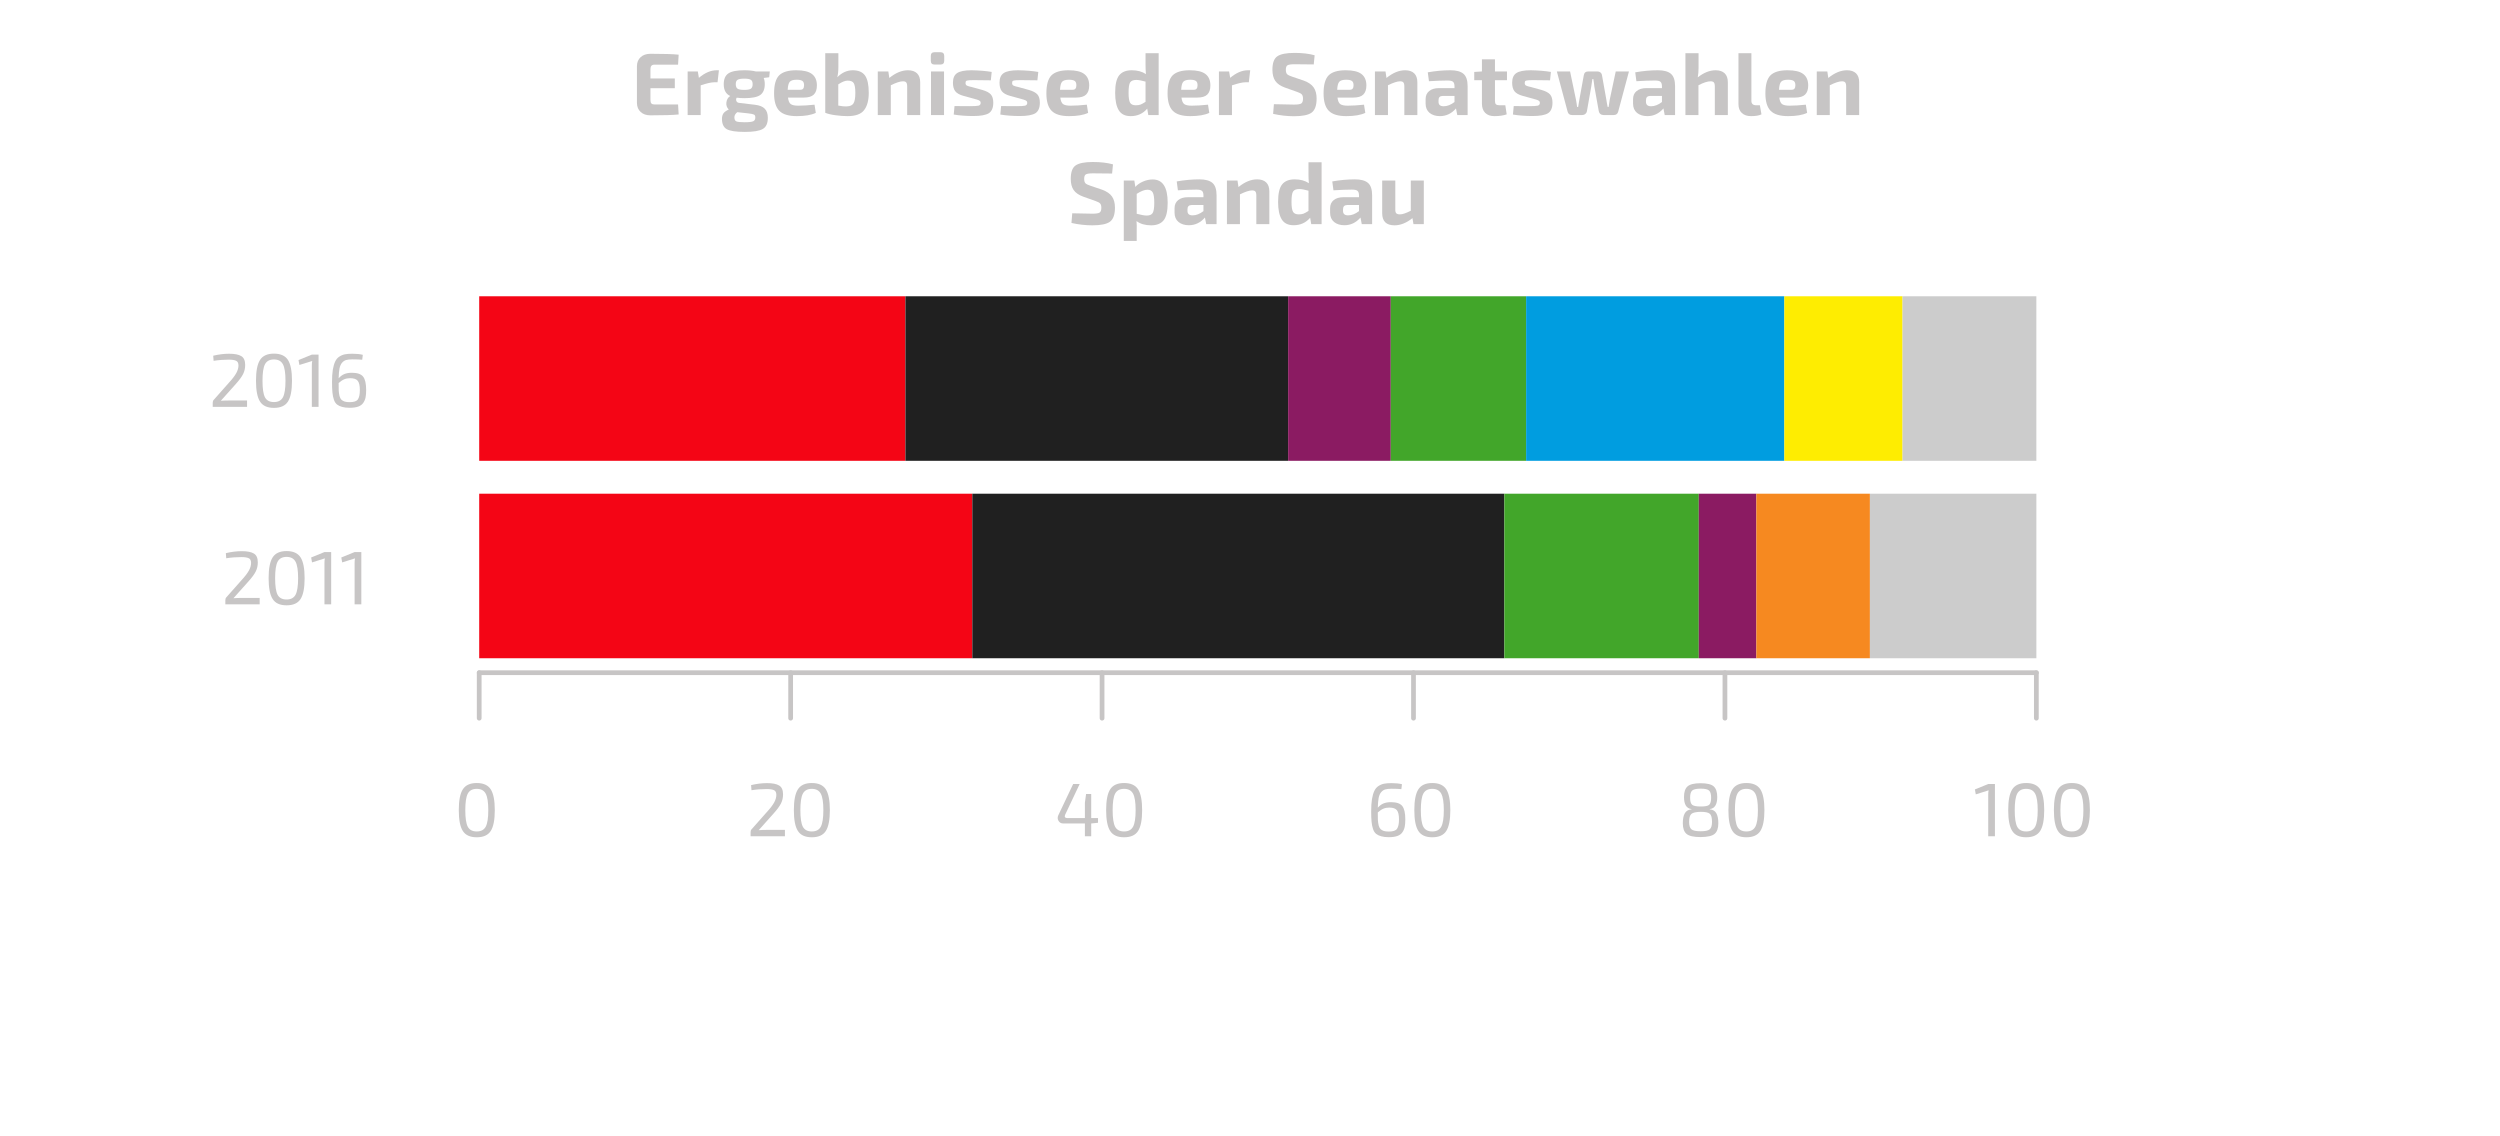 <?xml version="1.0" encoding="UTF-8"?>
<svg xmlns="http://www.w3.org/2000/svg" xmlns:xlink="http://www.w3.org/1999/xlink" width="396pt" height="180pt" viewBox="0 0 396 180" version="1.1">
<defs>
<g>
<symbol overflow="visible" id="glyph0-0">
<path style="stroke:none;" d=""/>
</symbol>
<symbol overflow="visible" id="glyph0-1">
<path style="stroke:none;" d="M 0.797 -7.297 L 0.734 -8.109 C 1.617 -8.316 2.457 -8.422 3.25 -8.422 C 4.125 -8.422 4.766 -8.297 5.172 -8.047 C 5.586 -7.805 5.797 -7.336 5.797 -6.641 C 5.797 -6.117 5.688 -5.641 5.469 -5.203 C 5.25 -4.766 4.863 -4.238 4.312 -3.625 L 1.938 -0.969 C 2.32 -1 2.77 -1.016 3.281 -1.016 L 6.094 -1.016 L 6.094 0 L 0.656 0 L 0.656 -0.656 C 0.656 -0.852 0.707 -1.004 0.812 -1.109 L 3.219 -3.828 C 3.758 -4.41 4.148 -4.922 4.391 -5.359 C 4.629 -5.797 4.742 -6.207 4.734 -6.594 C 4.723 -6.969 4.594 -7.207 4.344 -7.312 C 4.102 -7.426 3.719 -7.484 3.188 -7.484 C 2.383 -7.484 1.586 -7.422 0.797 -7.297 Z M 0.797 -7.297 "/>
</symbol>
<symbol overflow="visible" id="glyph0-2">
<path style="stroke:none;" d="M 1.406 -7.438 C 1.832 -8.102 2.566 -8.438 3.609 -8.438 C 4.66 -8.438 5.398 -8.102 5.828 -7.438 C 6.254 -6.77 6.469 -5.672 6.469 -4.141 C 6.469 -2.609 6.254 -1.508 5.828 -0.844 C 5.398 -0.176 4.66 0.156 3.609 0.156 C 2.566 0.156 1.832 -0.176 1.406 -0.844 C 0.977 -1.508 0.766 -2.609 0.766 -4.141 C 0.766 -5.672 0.977 -6.77 1.406 -7.438 Z M 5.031 -6.75 C 4.758 -7.258 4.285 -7.516 3.609 -7.516 C 2.93 -7.516 2.457 -7.258 2.188 -6.75 C 1.926 -6.25 1.797 -5.379 1.797 -4.141 C 1.797 -2.898 1.926 -2.023 2.188 -1.516 C 2.457 -1.016 2.93 -0.766 3.609 -0.766 C 4.285 -0.766 4.758 -1.016 5.031 -1.516 C 5.301 -2.023 5.438 -2.898 5.438 -4.141 C 5.438 -5.379 5.301 -6.25 5.031 -6.75 Z M 5.031 -6.75 "/>
</symbol>
<symbol overflow="visible" id="glyph0-3">
<path style="stroke:none;" d="M 3.438 0 L 2.375 0 L 2.375 -6.562 C 2.375 -6.844 2.395 -7.082 2.438 -7.281 L 0.406 -6.641 L 0.266 -7.422 L 2.375 -8.281 L 3.438 -8.281 Z M 3.438 0 "/>
</symbol>
<symbol overflow="visible" id="glyph0-4">
<path style="stroke:none;" d="M 5.672 -8.25 L 5.578 -7.469 C 5.223 -7.508 4.703 -7.531 4.016 -7.531 C 3.598 -7.531 3.266 -7.492 3.016 -7.422 C 2.773 -7.348 2.562 -7.203 2.375 -6.984 C 2.195 -6.773 2.066 -6.477 1.984 -6.094 C 1.91 -5.707 1.863 -5.188 1.844 -4.531 C 2.133 -4.852 2.438 -5.078 2.75 -5.203 C 3.07 -5.336 3.469 -5.406 3.938 -5.406 C 4.801 -5.406 5.395 -5.203 5.719 -4.797 C 6.039 -4.398 6.203 -3.691 6.203 -2.672 C 6.203 -2.211 6.172 -1.82 6.109 -1.5 C 6.047 -1.188 5.922 -0.895 5.734 -0.625 C 5.555 -0.363 5.289 -0.172 4.938 -0.047 C 4.582 0.078 4.133 0.141 3.594 0.141 C 3.113 0.141 2.711 0.094 2.391 0 C 2.078 -0.082 1.812 -0.207 1.594 -0.375 C 1.375 -0.551 1.207 -0.805 1.094 -1.141 C 0.977 -1.484 0.898 -1.867 0.859 -2.297 C 0.816 -2.734 0.797 -3.281 0.797 -3.938 C 0.797 -4.707 0.836 -5.359 0.922 -5.891 C 1.016 -6.43 1.141 -6.863 1.297 -7.188 C 1.453 -7.52 1.664 -7.773 1.938 -7.953 C 2.219 -8.141 2.516 -8.266 2.828 -8.328 C 3.141 -8.391 3.535 -8.422 4.016 -8.422 C 4.672 -8.422 5.223 -8.363 5.672 -8.25 Z M 3.594 -0.75 C 4.258 -0.75 4.691 -0.895 4.891 -1.188 C 5.098 -1.488 5.203 -1.984 5.203 -2.672 C 5.203 -3.367 5.094 -3.852 4.875 -4.125 C 4.664 -4.406 4.258 -4.547 3.656 -4.547 C 3.312 -4.547 3.004 -4.488 2.734 -4.375 C 2.473 -4.27 2.176 -4.07 1.844 -3.781 C 1.844 -3.27 1.848 -2.863 1.859 -2.562 C 1.879 -2.27 1.922 -1.988 1.984 -1.719 C 2.055 -1.457 2.156 -1.266 2.281 -1.141 C 2.414 -1.016 2.586 -0.914 2.797 -0.844 C 3.004 -0.781 3.27 -0.75 3.594 -0.75 Z M 3.594 -0.75 "/>
</symbol>
<symbol overflow="visible" id="glyph0-5">
<path style="stroke:none;" d="M 6.859 -2.141 L 5.781 -2.031 L 5.781 0 L 4.781 0 L 4.781 -2.031 L 1.359 -2.031 C 1.023 -2.031 0.773 -2.164 0.609 -2.438 C 0.441 -2.707 0.426 -3 0.562 -3.312 L 2.922 -8.281 L 3.953 -8.281 L 1.641 -3.391 C 1.578 -3.223 1.578 -3.098 1.641 -3.016 C 1.703 -2.93 1.801 -2.891 1.938 -2.891 L 4.781 -2.891 L 4.781 -5.328 L 4.969 -6.703 L 5.781 -6.703 L 5.781 -2.891 L 6.859 -2.891 Z M 6.859 -2.141 "/>
</symbol>
<symbol overflow="visible" id="glyph0-6">
<path style="stroke:none;" d="M 2.203 -4.266 L 2.203 -4.312 C 1.41 -4.406 1.016 -5.039 1.016 -6.219 C 1.016 -7 1.195 -7.555 1.562 -7.891 C 1.938 -8.234 2.629 -8.406 3.641 -8.406 C 4.66 -8.406 5.352 -8.238 5.719 -7.906 C 6.094 -7.57 6.281 -7.008 6.281 -6.219 C 6.281 -5.039 5.883 -4.406 5.094 -4.312 L 5.094 -4.266 C 5.594 -4.223 5.941 -4.016 6.141 -3.641 C 6.348 -3.273 6.453 -2.75 6.453 -2.062 C 6.453 -1.281 6.258 -0.723 5.875 -0.391 C 5.488 -0.055 4.742 0.113 3.641 0.125 C 2.566 0.125 1.828 -0.039 1.422 -0.375 C 1.023 -0.707 0.828 -1.27 0.828 -2.062 C 0.828 -2.75 0.93 -3.273 1.141 -3.641 C 1.348 -4.016 1.703 -4.223 2.203 -4.266 Z M 4.984 -7.25 C 4.773 -7.445 4.332 -7.547 3.656 -7.547 C 2.988 -7.547 2.539 -7.445 2.312 -7.25 C 2.094 -7.051 1.984 -6.676 1.984 -6.125 C 1.984 -5.551 2.094 -5.172 2.312 -4.984 C 2.531 -4.805 2.984 -4.719 3.672 -4.719 C 4.359 -4.719 4.801 -4.805 5 -4.984 C 5.207 -5.172 5.312 -5.551 5.312 -6.125 C 5.312 -6.676 5.203 -7.051 4.984 -7.25 Z M 3.672 -3.875 C 2.922 -3.863 2.426 -3.754 2.188 -3.547 C 1.945 -3.336 1.828 -2.914 1.828 -2.281 C 1.828 -1.707 1.945 -1.316 2.188 -1.109 C 2.438 -0.898 2.926 -0.797 3.656 -0.797 C 4.375 -0.797 4.852 -0.898 5.094 -1.109 C 5.332 -1.316 5.453 -1.707 5.453 -2.281 C 5.453 -2.938 5.336 -3.363 5.109 -3.562 C 4.879 -3.77 4.398 -3.875 3.672 -3.875 Z M 3.672 -3.875 "/>
</symbol>
<symbol overflow="visible" id="glyph1-0">
<path style="stroke:none;" d=""/>
</symbol>
<symbol overflow="visible" id="glyph1-1">
<path style="stroke:none;" d="M 7.406 -1.672 L 7.5 -0.094 C 6.625 0 5.133 0.047 3.031 0.047 C 2.383 0.047 1.867 -0.129 1.484 -0.484 C 1.098 -0.836 0.898 -1.312 0.891 -1.906 L 0.891 -7.75 C 0.898 -8.352 1.098 -8.828 1.484 -9.172 C 1.867 -9.523 2.383 -9.703 3.031 -9.703 C 5.133 -9.703 6.625 -9.656 7.5 -9.562 L 7.406 -7.984 L 3.703 -7.984 C 3.461 -7.984 3.289 -7.926 3.188 -7.812 C 3.082 -7.695 3.031 -7.516 3.031 -7.266 L 3.031 -5.797 L 6.891 -5.797 L 6.891 -4.25 L 3.031 -4.25 L 3.031 -2.391 C 3.031 -2.129 3.082 -1.941 3.188 -1.828 C 3.289 -1.723 3.461 -1.672 3.703 -1.672 Z M 7.406 -1.672 "/>
</symbol>
<symbol overflow="visible" id="glyph1-2">
<path style="stroke:none;" d="M 5.812 -7.094 L 5.594 -5.188 L 5.047 -5.188 C 4.586 -5.188 3.879 -5.023 2.922 -4.703 L 2.922 0 L 0.859 0 L 0.859 -6.906 L 2.469 -6.906 L 2.641 -5.891 C 3.586 -6.691 4.523 -7.094 5.453 -7.094 Z M 5.812 -7.094 "/>
</symbol>
<symbol overflow="visible" id="glyph1-3">
<path style="stroke:none;" d="M 7.828 -5.984 L 6.953 -5.875 C 7.066 -5.613 7.125 -5.285 7.125 -4.891 C 7.125 -4.086 6.883 -3.516 6.406 -3.172 C 5.926 -2.836 5.082 -2.672 3.875 -2.672 C 3.477 -2.672 3.082 -2.695 2.688 -2.75 C 2.57 -2.594 2.551 -2.422 2.625 -2.234 C 2.695 -2.047 2.852 -1.941 3.094 -1.922 L 5.594 -1.625 C 6.301 -1.539 6.812 -1.332 7.125 -1 C 7.445 -0.676 7.609 -0.195 7.609 0.438 C 7.609 1.312 7.344 1.898 6.812 2.203 C 6.281 2.516 5.332 2.672 3.969 2.672 C 2.551 2.672 1.594 2.523 1.094 2.234 C 0.594 1.941 0.344 1.398 0.344 0.609 C 0.344 0.254 0.422 -0.035 0.578 -0.266 C 0.742 -0.492 1.023 -0.695 1.422 -0.875 C 1.109 -1.188 0.984 -1.566 1.047 -2.016 C 1.109 -2.473 1.312 -2.805 1.656 -3.016 C 0.969 -3.328 0.625 -3.945 0.625 -4.875 C 0.625 -5.688 0.867 -6.258 1.359 -6.594 C 1.848 -6.926 2.691 -7.094 3.891 -7.094 C 4.617 -7.094 5.223 -7.031 5.703 -6.906 L 7.922 -6.906 Z M 3.875 -3.984 C 4.383 -3.984 4.734 -4.047 4.922 -4.172 C 5.109 -4.305 5.203 -4.547 5.203 -4.891 C 5.203 -5.234 5.109 -5.461 4.922 -5.578 C 4.734 -5.703 4.383 -5.766 3.875 -5.766 C 3.363 -5.766 3.008 -5.703 2.812 -5.578 C 2.625 -5.461 2.531 -5.234 2.531 -4.891 C 2.531 -4.547 2.625 -4.305 2.812 -4.172 C 3.008 -4.047 3.363 -3.984 3.875 -3.984 Z M 4.5 -0.266 L 2.766 -0.453 C 2.461 -0.203 2.312 0.062 2.312 0.344 C 2.312 0.688 2.41 0.906 2.609 1 C 2.816 1.094 3.258 1.141 3.938 1.141 C 4.625 1.141 5.078 1.086 5.297 0.984 C 5.516 0.891 5.625 0.688 5.625 0.375 C 5.625 0.133 5.551 -0.016 5.406 -0.078 C 5.27 -0.148 4.969 -0.211 4.5 -0.266 Z M 4.5 -0.266 "/>
</symbol>
<symbol overflow="visible" id="glyph1-4">
<path style="stroke:none;" d="M 5.25 -2.766 L 2.766 -2.766 C 2.828 -2.254 2.973 -1.91 3.203 -1.734 C 3.441 -1.566 3.836 -1.484 4.391 -1.484 C 5.129 -1.484 5.988 -1.535 6.969 -1.641 L 7.172 -0.344 C 6.453 0 5.445 0.172 4.156 0.172 C 2.863 0.172 1.941 -0.109 1.391 -0.672 C 0.836 -1.234 0.562 -2.156 0.562 -3.438 C 0.562 -4.789 0.828 -5.738 1.359 -6.281 C 1.898 -6.82 2.805 -7.094 4.078 -7.094 C 5.223 -7.094 6.051 -6.895 6.562 -6.5 C 7.082 -6.102 7.344 -5.5 7.344 -4.688 C 7.344 -4.039 7.176 -3.555 6.844 -3.234 C 6.52 -2.922 5.988 -2.766 5.25 -2.766 Z M 2.719 -4 L 4.672 -4 C 4.922 -4 5.086 -4.062 5.172 -4.188 C 5.266 -4.312 5.312 -4.488 5.312 -4.719 C 5.312 -5.039 5.227 -5.266 5.062 -5.391 C 4.895 -5.523 4.586 -5.594 4.141 -5.594 C 3.609 -5.594 3.242 -5.484 3.047 -5.266 C 2.859 -5.055 2.75 -4.633 2.719 -4 Z M 2.719 -4 "/>
</symbol>
<symbol overflow="visible" id="glyph1-5">
<path style="stroke:none;" d="M 2.906 -9.797 L 2.906 -7.609 C 2.906 -6.961 2.848 -6.422 2.734 -5.984 C 3.461 -6.723 4.281 -7.094 5.188 -7.094 C 6.082 -7.094 6.727 -6.816 7.125 -6.266 C 7.52 -5.711 7.719 -4.797 7.719 -3.516 C 7.719 -2.328 7.473 -1.414 6.984 -0.781 C 6.504 -0.145 5.625 0.172 4.344 0.172 C 3.781 0.172 3.148 0.125 2.453 0.031 C 1.754 -0.062 1.211 -0.191 0.828 -0.359 L 0.828 -9.797 Z M 2.891 -4.859 L 2.891 -1.5 C 3.367 -1.395 3.836 -1.352 4.297 -1.375 C 4.773 -1.395 5.109 -1.551 5.297 -1.844 C 5.492 -2.145 5.594 -2.695 5.594 -3.5 C 5.594 -4.258 5.508 -4.773 5.344 -5.047 C 5.188 -5.316 4.859 -5.453 4.359 -5.453 C 3.973 -5.453 3.484 -5.254 2.891 -4.859 Z M 2.891 -4.859 "/>
</symbol>
<symbol overflow="visible" id="glyph1-6">
<path style="stroke:none;" d="M 2.531 -6.906 L 2.688 -5.875 C 3.688 -6.688 4.672 -7.094 5.641 -7.094 C 6.266 -7.094 6.742 -6.93 7.078 -6.609 C 7.41 -6.285 7.578 -5.812 7.578 -5.188 L 7.578 0 L 5.516 0 L 5.516 -4.531 C 5.516 -4.844 5.461 -5.055 5.359 -5.172 C 5.266 -5.285 5.094 -5.344 4.844 -5.344 C 4.406 -5.344 3.766 -5.133 2.922 -4.719 L 2.922 0 L 0.859 0 L 0.859 -6.906 Z M 2.531 -6.906 "/>
</symbol>
<symbol overflow="visible" id="glyph1-7">
<path style="stroke:none;" d="M 1.469 -9.953 L 2.391 -9.953 C 2.797 -9.953 3 -9.754 3 -9.359 L 3 -8.594 C 3 -8.195 2.797 -8 2.391 -8 L 1.469 -8 C 1.07 -8 0.875 -8.195 0.875 -8.594 L 0.875 -9.359 C 0.875 -9.754 1.07 -9.953 1.469 -9.953 Z M 2.969 0 L 0.906 0 L 0.906 -6.906 L 2.969 -6.906 Z M 2.969 0 "/>
</symbol>
<symbol overflow="visible" id="glyph1-8">
<path style="stroke:none;" d="M 3.922 -2.562 L 2.203 -3.031 C 1.566 -3.207 1.125 -3.457 0.875 -3.781 C 0.633 -4.102 0.516 -4.551 0.516 -5.125 C 0.516 -5.844 0.734 -6.348 1.172 -6.641 C 1.617 -6.941 2.379 -7.094 3.453 -7.094 C 4.691 -7.07 5.758 -6.984 6.656 -6.828 L 6.516 -5.5 C 5.336 -5.52 4.445 -5.531 3.844 -5.531 C 3.52 -5.531 3.297 -5.523 3.172 -5.516 C 3.047 -5.516 2.922 -5.5 2.797 -5.469 C 2.672 -5.445 2.594 -5.406 2.562 -5.344 C 2.531 -5.281 2.516 -5.188 2.516 -5.062 C 2.516 -5.02 2.516 -4.977 2.516 -4.938 C 2.523 -4.906 2.539 -4.867 2.562 -4.828 C 2.582 -4.797 2.598 -4.77 2.609 -4.75 C 2.617 -4.738 2.645 -4.719 2.688 -4.688 C 2.727 -4.664 2.758 -4.648 2.781 -4.641 C 2.801 -4.641 2.844 -4.625 2.906 -4.594 C 2.969 -4.57 3.016 -4.555 3.047 -4.547 C 3.078 -4.535 3.133 -4.52 3.219 -4.5 C 3.312 -4.477 3.383 -4.461 3.438 -4.453 L 5.188 -3.969 C 5.812 -3.789 6.254 -3.555 6.516 -3.266 C 6.773 -2.973 6.906 -2.535 6.906 -1.953 C 6.906 -1.141 6.664 -0.582 6.188 -0.281 C 5.707 0.008 4.891 0.156 3.734 0.156 C 2.617 0.156 1.586 0.078 0.641 -0.078 L 0.766 -1.422 C 1.109 -1.41 1.906 -1.406 3.156 -1.406 C 3.875 -1.406 4.344 -1.43 4.562 -1.484 C 4.789 -1.547 4.906 -1.691 4.906 -1.922 C 4.906 -1.961 4.898 -2 4.891 -2.031 C 4.891 -2.07 4.879 -2.109 4.859 -2.141 C 4.836 -2.18 4.816 -2.207 4.797 -2.219 C 4.785 -2.238 4.754 -2.258 4.703 -2.281 C 4.66 -2.312 4.629 -2.332 4.609 -2.344 C 4.586 -2.352 4.539 -2.367 4.469 -2.391 C 4.406 -2.422 4.352 -2.441 4.312 -2.453 C 4.281 -2.461 4.219 -2.477 4.125 -2.5 C 4.031 -2.52 3.961 -2.539 3.922 -2.562 Z M 3.922 -2.562 "/>
</symbol>
<symbol overflow="visible" id="glyph1-9">
<path style="stroke:none;" d=""/>
</symbol>
<symbol overflow="visible" id="glyph1-10">
<path style="stroke:none;" d="M 7.469 -9.797 L 7.469 0 L 5.828 0 L 5.656 -1.016 C 4.988 -0.223 4.113 0.172 3.031 0.172 C 2.164 0.172 1.539 -0.133 1.156 -0.75 C 0.77 -1.375 0.578 -2.297 0.578 -3.516 C 0.578 -4.836 0.789 -5.766 1.219 -6.297 C 1.645 -6.828 2.312 -7.094 3.219 -7.094 C 4.102 -7.094 4.848 -6.891 5.453 -6.484 C 5.41 -6.992 5.391 -7.473 5.391 -7.922 L 5.391 -9.797 Z M 5.391 -2.094 L 5.391 -5.297 C 4.766 -5.473 4.273 -5.562 3.922 -5.562 C 3.453 -5.562 3.129 -5.43 2.953 -5.172 C 2.785 -4.91 2.703 -4.363 2.703 -3.531 C 2.703 -2.738 2.785 -2.207 2.953 -1.938 C 3.117 -1.676 3.414 -1.547 3.844 -1.547 C 4.133 -1.547 4.383 -1.582 4.594 -1.656 C 4.801 -1.738 5.066 -1.883 5.391 -2.094 Z M 5.391 -2.094 "/>
</symbol>
<symbol overflow="visible" id="glyph1-11">
<path style="stroke:none;" d="M 4.547 -3.656 L 2.609 -4.344 C 1.891 -4.602 1.375 -4.957 1.062 -5.406 C 0.758 -5.852 0.609 -6.441 0.609 -7.172 C 0.609 -8.234 0.863 -8.941 1.375 -9.297 C 1.895 -9.66 2.805 -9.844 4.109 -9.844 C 5.348 -9.844 6.41 -9.719 7.297 -9.469 L 7.156 -8.016 C 6.344 -8.035 5.332 -8.047 4.125 -8.047 C 3.57 -8.047 3.203 -7.992 3.016 -7.891 C 2.828 -7.797 2.734 -7.555 2.734 -7.172 C 2.734 -6.848 2.801 -6.613 2.938 -6.469 C 3.082 -6.332 3.348 -6.203 3.734 -6.078 L 5.578 -5.453 C 6.316 -5.18 6.836 -4.82 7.141 -4.375 C 7.453 -3.926 7.609 -3.336 7.609 -2.609 C 7.609 -1.523 7.348 -0.785 6.828 -0.391 C 6.305 -0.004 5.375 0.188 4.031 0.188 C 2.938 0.188 1.832 0.062 0.719 -0.188 L 0.844 -1.719 C 2.832 -1.676 3.895 -1.656 4.031 -1.656 C 4.602 -1.656 4.984 -1.711 5.172 -1.828 C 5.359 -1.953 5.453 -2.207 5.453 -2.594 C 5.453 -2.914 5.383 -3.145 5.25 -3.281 C 5.125 -3.414 4.891 -3.539 4.547 -3.656 Z M 4.547 -3.656 "/>
</symbol>
<symbol overflow="visible" id="glyph1-12">
<path style="stroke:none;" d="M 1.031 -5.359 L 0.844 -6.766 C 2.082 -6.984 3.281 -7.094 4.438 -7.094 C 5.375 -7.094 6.062 -6.906 6.5 -6.531 C 6.938 -6.156 7.156 -5.5 7.156 -4.562 L 7.156 0 L 5.516 0 L 5.312 -1.047 C 4.613 -0.234 3.766 0.172 2.766 0.172 C 2.098 0.172 1.551 0 1.125 -0.344 C 0.707 -0.695 0.5 -1.188 0.5 -1.812 L 0.5 -2.516 C 0.5 -3.066 0.688 -3.492 1.062 -3.797 C 1.438 -4.109 1.957 -4.266 2.625 -4.266 L 5.078 -4.266 L 5.078 -4.578 C 5.066 -4.93 4.984 -5.164 4.828 -5.281 C 4.68 -5.406 4.391 -5.469 3.953 -5.469 C 3.18 -5.469 2.207 -5.43 1.031 -5.359 Z M 2.547 -2.359 L 2.547 -2.094 C 2.547 -1.625 2.816 -1.391 3.359 -1.391 C 3.922 -1.391 4.492 -1.613 5.078 -2.062 L 5.078 -3.031 L 3.219 -3.031 C 2.77 -3.02 2.547 -2.797 2.547 -2.359 Z M 2.547 -2.359 "/>
</symbol>
<symbol overflow="visible" id="glyph1-13">
<path style="stroke:none;" d="M 3.547 -5.516 L 3.547 -2.25 C 3.547 -1.988 3.598 -1.805 3.703 -1.703 C 3.816 -1.598 4.016 -1.547 4.297 -1.547 L 5.188 -1.547 L 5.406 -0.109 C 4.875 0.078 4.223 0.172 3.453 0.172 C 2.828 0.172 2.344 0 2 -0.344 C 1.656 -0.695 1.484 -1.188 1.484 -1.812 L 1.484 -5.516 L 0.266 -5.516 L 0.266 -6.828 L 1.484 -6.906 L 1.484 -8.828 L 3.547 -8.828 L 3.547 -6.906 L 5.453 -6.906 L 5.453 -5.516 Z M 3.547 -5.516 "/>
</symbol>
<symbol overflow="visible" id="glyph1-14">
<path style="stroke:none;" d="M 11.641 -6.906 L 9.938 -0.547 C 9.844 -0.18 9.602 0 9.219 0 L 7.609 0 C 7.422 0 7.254 -0.055 7.109 -0.172 C 6.973 -0.285 6.891 -0.438 6.859 -0.625 L 6.156 -4.531 C 6.145 -4.613 6.125 -4.789 6.094 -5.062 C 6.062 -5.332 6.031 -5.547 6 -5.703 L 5.844 -5.703 L 5.672 -4.531 L 4.984 -0.625 C 4.953 -0.438 4.863 -0.285 4.719 -0.172 C 4.582 -0.055 4.422 0 4.234 0 L 2.625 0 C 2.25 0 2.016 -0.18 1.922 -0.547 L 0.219 -6.906 L 2.312 -6.906 L 3.25 -2.422 C 3.344 -1.922 3.398 -1.539 3.422 -1.281 L 3.594 -1.281 C 3.613 -1.414 3.645 -1.609 3.688 -1.859 C 3.727 -2.109 3.758 -2.297 3.781 -2.422 L 4.484 -6.281 C 4.547 -6.695 4.781 -6.906 5.188 -6.906 L 6.656 -6.906 C 6.844 -6.906 7.004 -6.848 7.141 -6.734 C 7.273 -6.617 7.352 -6.461 7.375 -6.266 L 8.062 -2.422 C 8.082 -2.285 8.113 -2.094 8.156 -1.844 C 8.207 -1.594 8.242 -1.406 8.266 -1.281 L 8.422 -1.281 L 8.594 -2.422 L 9.547 -6.906 Z M 11.641 -6.906 "/>
</symbol>
<symbol overflow="visible" id="glyph1-15">
<path style="stroke:none;" d="M 2.938 -9.797 L 2.938 -7.406 C 2.938 -6.926 2.895 -6.445 2.812 -5.969 C 3.77 -6.719 4.711 -7.094 5.641 -7.094 C 6.266 -7.094 6.742 -6.93 7.078 -6.609 C 7.41 -6.285 7.578 -5.812 7.578 -5.188 L 7.578 0 L 5.516 0 L 5.516 -4.531 C 5.516 -4.844 5.461 -5.055 5.359 -5.172 C 5.266 -5.285 5.094 -5.344 4.844 -5.344 C 4.352 -5.344 3.711 -5.133 2.922 -4.719 L 2.922 0 L 0.859 0 L 0.859 -9.797 Z M 2.938 -9.797 "/>
</symbol>
<symbol overflow="visible" id="glyph1-16">
<path style="stroke:none;" d="M 2.922 -9.797 L 2.922 -2.25 C 2.922 -1.781 3.18 -1.547 3.703 -1.547 L 4.266 -1.547 L 4.516 -0.109 C 4.148 0.078 3.598 0.172 2.859 0.172 C 2.242 0.172 1.758 0.004 1.406 -0.328 C 1.051 -0.66 0.875 -1.129 0.875 -1.734 L 0.875 -9.797 Z M 2.922 -9.797 "/>
</symbol>
<symbol overflow="visible" id="glyph1-17">
<path style="stroke:none;" d="M 2.531 -6.906 L 2.688 -5.891 C 2.977 -6.234 3.375 -6.516 3.875 -6.734 C 4.383 -6.961 4.906 -7.078 5.438 -7.078 C 7.02 -7.078 7.812 -5.848 7.812 -3.391 C 7.812 -2.066 7.598 -1.141 7.172 -0.609 C 6.742 -0.078 6.082 0.188 5.188 0.188 C 4.25 0.188 3.477 -0.035 2.875 -0.484 C 2.914 -0.016 2.926 0.477 2.906 1 L 2.906 2.656 L 0.859 2.656 L 0.859 -6.906 Z M 2.906 -4.797 L 2.906 -1.641 C 3.633 -1.453 4.16 -1.359 4.484 -1.359 C 4.941 -1.359 5.254 -1.488 5.422 -1.75 C 5.598 -2.008 5.688 -2.555 5.688 -3.391 C 5.688 -4.203 5.602 -4.75 5.438 -5.031 C 5.281 -5.312 5.004 -5.453 4.609 -5.453 C 4.148 -5.453 3.582 -5.234 2.906 -4.797 Z M 2.906 -4.797 "/>
</symbol>
<symbol overflow="visible" id="glyph1-18">
<path style="stroke:none;" d="M 7.406 -6.906 L 7.406 0 L 5.766 0 L 5.609 -0.953 C 4.66 -0.191 3.711 0.188 2.766 0.188 C 1.461 0.188 0.812 -0.453 0.812 -1.734 L 0.812 -6.906 L 2.891 -6.906 L 2.891 -2.359 C 2.879 -2.066 2.926 -1.859 3.031 -1.734 C 3.145 -1.609 3.344 -1.547 3.625 -1.547 C 4.031 -1.547 4.602 -1.738 5.344 -2.125 L 5.344 -6.906 Z M 7.406 -6.906 "/>
</symbol>
</g>
</defs>
<g id="surface306">
<path style=" stroke:none;fill-rule:nonzero;fill:rgb(95.686%,1.961%,8.235%);fill-opacity:1;" d="M 75.906 104.266 L 154.016 104.266 L 154.016 78.203 L 75.906 78.203 Z M 75.906 104.266 "/>
<path style=" stroke:none;fill-rule:nonzero;fill:rgb(12.549%,12.549%,12.549%);fill-opacity:1;" d="M 154.016 104.266 L 238.285 104.266 L 238.285 78.203 L 154.016 78.203 Z M 154.016 104.266 "/>
<path style=" stroke:none;fill-rule:nonzero;fill:rgb(25.882%,65.098%,16.471%);fill-opacity:1;" d="M 238.289 104.266 L 269.09 104.266 L 269.09 78.203 L 238.289 78.203 Z M 238.289 104.266 "/>
<path style=" stroke:none;fill-rule:nonzero;fill:rgb(54.51%,10.588%,38.431%);fill-opacity:1;" d="M 269.09 104.266 L 278.207 104.266 L 278.207 78.203 L 269.09 78.203 Z M 269.09 104.266 "/>
<path style=" stroke:none;fill-rule:nonzero;fill:rgb(96.471%,53.725%,12.549%);fill-opacity:1;" d="M 278.207 104.266 L 296.195 104.266 L 296.195 78.203 L 278.207 78.203 Z M 278.207 104.266 "/>
<path style=" stroke:none;fill-rule:nonzero;fill:rgb(80%,80%,80%);fill-opacity:1;" d="M 296.195 104.266 L 322.562 104.266 L 322.562 78.203 L 296.195 78.203 Z M 296.195 104.266 "/>
<path style=" stroke:none;fill-rule:nonzero;fill:rgb(95.686%,1.961%,8.235%);fill-opacity:1;" d="M 75.906 72.992 L 143.422 72.992 L 143.422 46.93 L 75.906 46.93 Z M 75.906 72.992 "/>
<path style=" stroke:none;fill-rule:nonzero;fill:rgb(12.549%,12.549%,12.549%);fill-opacity:1;" d="M 143.422 72.992 L 204.039 72.992 L 204.039 46.93 L 143.422 46.93 Z M 143.422 72.992 "/>
<path style=" stroke:none;fill-rule:nonzero;fill:rgb(54.51%,10.588%,38.431%);fill-opacity:1;" d="M 204.039 72.992 L 220.301 72.992 L 220.301 46.93 L 204.039 46.93 Z M 204.039 72.992 "/>
<path style=" stroke:none;fill-rule:nonzero;fill:rgb(25.882%,65.098%,16.471%);fill-opacity:1;" d="M 220.301 72.992 L 241.738 72.992 L 241.738 46.93 L 220.301 46.93 Z M 220.301 72.992 "/>
<path style=" stroke:none;fill-rule:nonzero;fill:rgb(0%,61.569%,87.843%);fill-opacity:1;" d="M 241.738 72.992 L 282.641 72.992 L 282.641 46.93 L 241.738 46.93 Z M 241.738 72.992 "/>
<path style=" stroke:none;fill-rule:nonzero;fill:rgb(99.608%,92.941%,0.392%);fill-opacity:1;" d="M 282.641 72.992 L 301.367 72.992 L 301.367 46.93 L 282.641 46.93 Z M 282.641 72.992 "/>
<path style=" stroke:none;fill-rule:nonzero;fill:rgb(80%,80%,80%);fill-opacity:1;" d="M 301.367 72.992 L 322.559 72.992 L 322.559 46.93 L 301.367 46.93 Z M 301.367 72.992 "/>
<g style="fill:rgb(78.039%,77.255%,77.255%);fill-opacity:1;">
  <use xlink:href="#glyph0-1" x="35.039" y="95.727"/>
  <use xlink:href="#glyph0-2" x="41.783" y="95.727"/>
  <use xlink:href="#glyph0-3" x="49.02" y="95.727"/>
  <use xlink:href="#glyph0-3" x="53.796" y="95.727"/>
</g>
<g style="fill:rgb(78.039%,77.255%,77.255%);fill-opacity:1;">
  <use xlink:href="#glyph0-1" x="33.039" y="64.453"/>
  <use xlink:href="#glyph0-2" x="39.783" y="64.453"/>
  <use xlink:href="#glyph0-3" x="47.02" y="64.453"/>
  <use xlink:href="#glyph0-4" x="51.796" y="64.453"/>
</g>
<g style="fill:rgb(78.039%,77.255%,77.255%);fill-opacity:1;">
  <use xlink:href="#glyph1-1" x="100" y="18.223"/>
  <use xlink:href="#glyph1-2" x="108.064" y="18.223"/>
  <use xlink:href="#glyph1-3" x="114.015" y="18.223"/>
  <use xlink:href="#glyph1-4" x="122.052" y="18.223"/>
  <use xlink:href="#glyph1-5" x="129.892" y="18.223"/>
  <use xlink:href="#glyph1-6" x="138.18" y="18.223"/>
  <use xlink:href="#glyph1-7" x="146.565" y="18.223"/>
  <use xlink:href="#glyph1-8" x="150.43" y="18.223"/>
  <use xlink:href="#glyph1-8" x="157.808" y="18.223"/>
  <use xlink:href="#glyph1-4" x="165.186" y="18.223"/>
  <use xlink:href="#glyph1-9" x="173.025" y="18.223"/>
  <use xlink:href="#glyph1-10" x="176.063" y="18.223"/>
  <use xlink:href="#glyph1-4" x="184.38" y="18.223"/>
  <use xlink:href="#glyph1-2" x="192.22" y="18.223"/>
  <use xlink:href="#glyph1-9" x="197.904" y="18.223"/>
  <use xlink:href="#glyph1-11" x="200.942" y="18.223"/>
  <use xlink:href="#glyph1-4" x="209.091" y="18.223"/>
  <use xlink:href="#glyph1-6" x="216.931" y="18.223"/>
  <use xlink:href="#glyph1-12" x="225.316" y="18.223"/>
  <use xlink:href="#glyph1-13" x="233.254" y="18.223"/>
  <use xlink:href="#glyph1-8" x="239.008" y="18.223"/>
  <use xlink:href="#glyph1-14" x="246.386" y="18.223"/>
  <use xlink:href="#glyph1-12" x="258.175" y="18.223"/>
  <use xlink:href="#glyph1-15" x="266.112" y="18.223"/>
  <use xlink:href="#glyph1-16" x="274.498" y="18.223"/>
  <use xlink:href="#glyph1-4" x="279.076" y="18.223"/>
  <use xlink:href="#glyph1-6" x="286.916" y="18.223"/>
</g>
<g style="fill:rgb(78.039%,77.255%,77.255%);fill-opacity:1;">
  <use xlink:href="#glyph1-11" x="169" y="35.504"/>
  <use xlink:href="#glyph1-17" x="177.148" y="35.504"/>
  <use xlink:href="#glyph1-12" x="185.549" y="35.504"/>
  <use xlink:href="#glyph1-6" x="193.486" y="35.504"/>
  <use xlink:href="#glyph1-10" x="201.872" y="35.504"/>
  <use xlink:href="#glyph1-12" x="210.188" y="35.504"/>
  <use xlink:href="#glyph1-18" x="218.126" y="35.504"/>
</g>
<path style="fill:none;stroke-width:0.75;stroke-linecap:round;stroke-linejoin:round;stroke:rgb(78.039%,77.255%,77.255%);stroke-opacity:1;stroke-miterlimit:10;" d="M 75.906 106.559 L 322.559 106.559 "/>
<path style="fill:none;stroke-width:0.75;stroke-linecap:round;stroke-linejoin:round;stroke:rgb(78.039%,77.255%,77.255%);stroke-opacity:1;stroke-miterlimit:10;" d="M 75.906 106.559 L 75.906 113.762 "/>
<path style="fill:none;stroke-width:0.75;stroke-linecap:round;stroke-linejoin:round;stroke:rgb(78.039%,77.255%,77.255%);stroke-opacity:1;stroke-miterlimit:10;" d="M 125.238 106.559 L 125.238 113.762 "/>
<path style="fill:none;stroke-width:0.75;stroke-linecap:round;stroke-linejoin:round;stroke:rgb(78.039%,77.255%,77.255%);stroke-opacity:1;stroke-miterlimit:10;" d="M 174.566 106.559 L 174.566 113.762 "/>
<path style="fill:none;stroke-width:0.75;stroke-linecap:round;stroke-linejoin:round;stroke:rgb(78.039%,77.255%,77.255%);stroke-opacity:1;stroke-miterlimit:10;" d="M 223.898 106.559 L 223.898 113.762 "/>
<path style="fill:none;stroke-width:0.75;stroke-linecap:round;stroke-linejoin:round;stroke:rgb(78.039%,77.255%,77.255%);stroke-opacity:1;stroke-miterlimit:10;" d="M 273.23 106.559 L 273.23 113.762 "/>
<path style="fill:none;stroke-width:0.75;stroke-linecap:round;stroke-linejoin:round;stroke:rgb(78.039%,77.255%,77.255%);stroke-opacity:1;stroke-miterlimit:10;" d="M 322.559 106.559 L 322.559 113.762 "/>
<g style="fill:rgb(78.039%,77.255%,77.255%);fill-opacity:1;">
  <use xlink:href="#glyph0-2" x="71.906" y="132.469"/>
</g>
<g style="fill:rgb(78.039%,77.255%,77.255%);fill-opacity:1;">
  <use xlink:href="#glyph0-1" x="118.238" y="132.469"/>
  <use xlink:href="#glyph0-2" x="124.982" y="132.469"/>
</g>
<g style="fill:rgb(78.039%,77.255%,77.255%);fill-opacity:1;">
  <use xlink:href="#glyph0-5" x="167.066" y="132.469"/>
  <use xlink:href="#glyph0-2" x="174.446" y="132.469"/>
</g>
<g style="fill:rgb(78.039%,77.255%,77.255%);fill-opacity:1;">
  <use xlink:href="#glyph0-4" x="216.398" y="132.469"/>
  <use xlink:href="#glyph0-2" x="223.263" y="132.469"/>
</g>
<g style="fill:rgb(78.039%,77.255%,77.255%);fill-opacity:1;">
  <use xlink:href="#glyph0-6" x="265.73" y="132.469"/>
  <use xlink:href="#glyph0-2" x="273.015" y="132.469"/>
</g>
<g style="fill:rgb(78.039%,77.255%,77.255%);fill-opacity:1;">
  <use xlink:href="#glyph0-3" x="312.559" y="132.469"/>
  <use xlink:href="#glyph0-2" x="317.335" y="132.469"/>
  <use xlink:href="#glyph0-2" x="324.571" y="132.469"/>
</g>
</g>
</svg>
